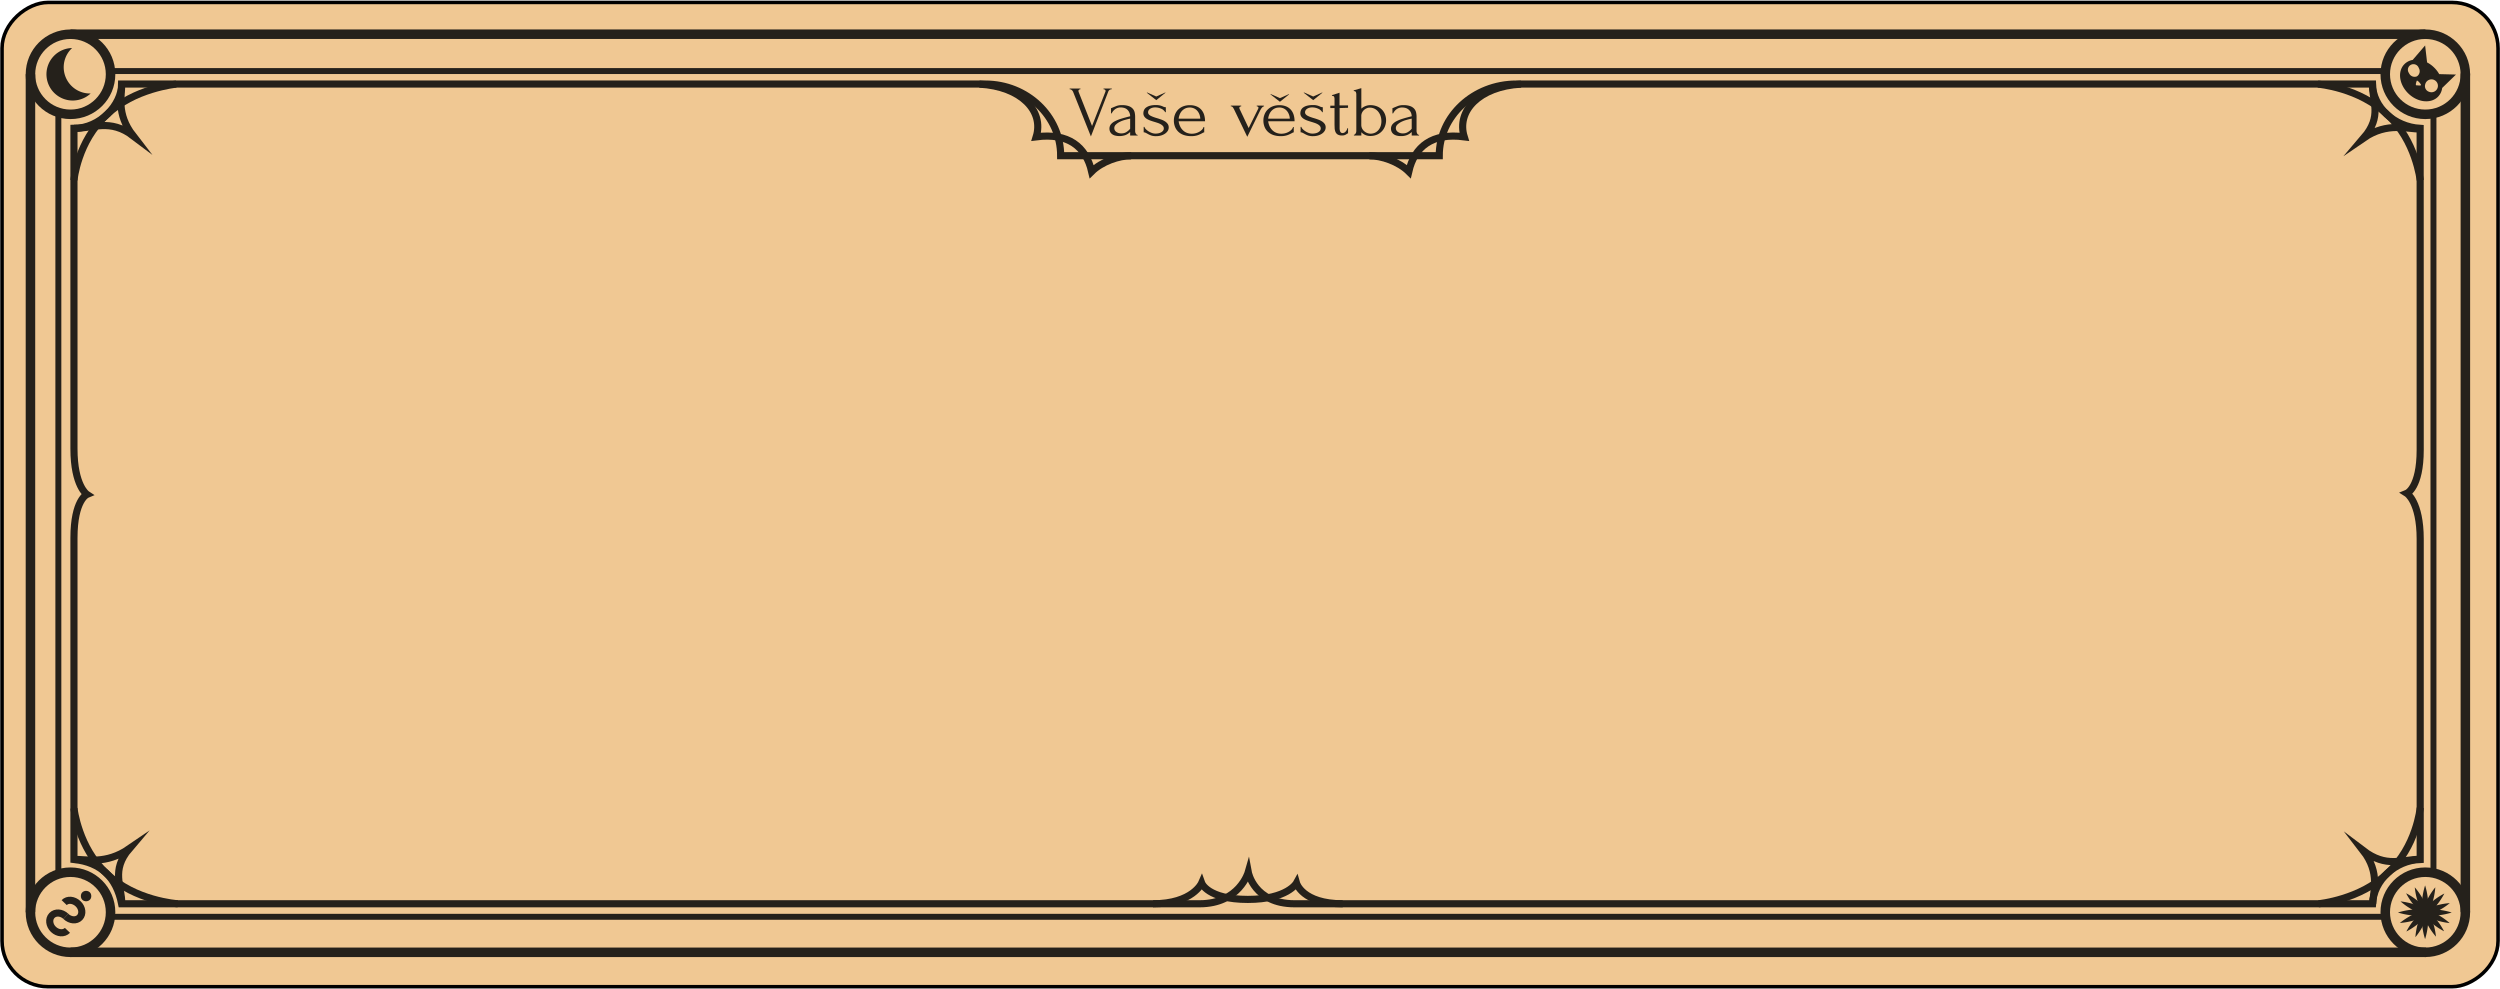 <svg xmlns="http://www.w3.org/2000/svg" viewBox="0 0 1051.65 415.88"><defs><style>.cls-1{fill:#f0c893;stroke:#000;stroke-width:1.5px;}.cls-1,.cls-3,.cls-4,.cls-5{stroke-miterlimit:10;}.cls-2{fill:#25211b;}.cls-3,.cls-4,.cls-5{fill:none;stroke:#25211b;}.cls-3{stroke-width:4px;}.cls-4{stroke-width:3px;}.cls-5{stroke-width:2.5px;}</style></defs><title>karta věštba</title><g id="Vrstva_12" data-name="Vrstva 12"><rect class="cls-1" x="318.83" y="-316.95" width="414.03" height="1049.97" rx="19.26" ry="19.26" transform="translate(733.88 -317.8) rotate(90)"/><path class="cls-2" d="M453.66,38.29a1.54,1.54,0,0,0,.1.45L459.38,53,465,38.59a.93.93,0,0,0,.06-.18.82.82,0,0,0,0-.18.56.56,0,0,0-.3-.53,1.17,1.17,0,0,0-.56-.16v-.3h3.48v.3a1.69,1.69,0,0,0-.88.24,1.6,1.6,0,0,0-.62.81L458.9,57.4l-7.47-18.72a2.16,2.16,0,0,0-.56-.78,1.43,1.43,0,0,0-.91-.36v-.3h4.54v.3a.92.92,0,0,0-.56.19A.64.64,0,0,0,453.66,38.29Z"/><path class="cls-2" d="M475.41,57V55.51l-.15.15a6,6,0,0,1-1.84,1.17A7.71,7.71,0,0,1,469,57a3.6,3.6,0,0,1-1.31-.67,2.7,2.7,0,0,1-.75-1,3.06,3.06,0,0,1-.24-1.2,2.92,2.92,0,0,1,.59-1.8A5.07,5.07,0,0,1,469,51a15,15,0,0,1,2.73-1.09c1.07-.33,2.3-.66,3.68-1A3.92,3.92,0,0,0,474.9,47a3.59,3.59,0,0,0-1-1.13,3.51,3.51,0,0,0-1.28-.54,5.85,5.85,0,0,0-1.15-.13,3.89,3.89,0,0,0-2.53.85,4.64,4.64,0,0,0-.79.81,6,6,0,0,0-.51.83h-.28V45.49a1.34,1.34,0,0,0,.48-.15,4.07,4.07,0,0,1,.54-.24l1.31-.53a6.27,6.27,0,0,1,2.33-.34,8,8,0,0,1,2.84.42,4.08,4.08,0,0,1,1.67,1.11,3.49,3.49,0,0,1,.79,1.57,9.14,9.14,0,0,1,.19,1.82v5.94a2.24,2.24,0,0,0,.29,1.13.84.84,0,0,0,.76.52V57Zm0-2.85V49.9l-.31.06c-.52.12-1.14.28-1.87.48a11.84,11.84,0,0,0-2.09.78,6.59,6.59,0,0,0-1.69,1.14,2,2,0,0,0-.71,1.53,1.93,1.93,0,0,0,.83,1.59,3.51,3.51,0,0,0,2.17.63,3.84,3.84,0,0,0,1.86-.43,6,6,0,0,0,1.46-1.13Z"/><path class="cls-2" d="M491.63,53.62a2.71,2.71,0,0,1-.41,1.44,4.05,4.05,0,0,1-1.14,1.16,5.73,5.73,0,0,1-1.67.78,7.27,7.27,0,0,1-2.08.28,6.08,6.08,0,0,1-2.23-.34,10.14,10.14,0,0,1-1.47-.71c-.28-.16-.53-.29-.77-.4a1.76,1.76,0,0,0-.76-.17V53.38h.32a2.07,2.07,0,0,0,.56.92,5.69,5.69,0,0,0,1.11.91,7.42,7.42,0,0,0,1.44.71,4.58,4.58,0,0,0,1.58.28,6.06,6.06,0,0,0,1.18-.12,3.88,3.88,0,0,0,1.1-.39,2.75,2.75,0,0,0,.83-.67,1.46,1.46,0,0,0,.34-1,1.52,1.52,0,0,0-.35-1,3.47,3.47,0,0,0-.9-.73,6.8,6.8,0,0,0-1.24-.56q-.7-.24-1.41-.45c-.55-.16-1.11-.34-1.67-.54a8.22,8.22,0,0,1-1.52-.7,3.5,3.5,0,0,1-1.09-1,2.38,2.38,0,0,1-.41-1.39,3.32,3.32,0,0,1,.27-1.32,2.74,2.74,0,0,1,.89-1.1,5.08,5.08,0,0,1,1.62-.75,8.71,8.71,0,0,1,2.39-.28,7.41,7.41,0,0,1,1.93.19,7.65,7.65,0,0,1,1.14.41,2.68,2.68,0,0,0,.57.22,2.49,2.49,0,0,0,.64.08v2.1h-.26a3.57,3.57,0,0,0-1.75-1.5,6.09,6.09,0,0,0-2.43-.51,4.28,4.28,0,0,0-1.37.19,3.18,3.18,0,0,0-.94.48,1.86,1.86,0,0,0-.55.65,1.72,1.72,0,0,0-.17.72,1.31,1.31,0,0,0,.3.87,2.63,2.63,0,0,0,.83.63,11,11,0,0,0,1.18.51c.44.16.9.31,1.39.45s1.19.37,1.79.59a7.65,7.65,0,0,1,1.6.76,4.37,4.37,0,0,1,1.15,1.07A2.49,2.49,0,0,1,491.63,53.62Zm-9.1-14.73,3.87,1.71,3.8-1.71.06.12-3.86,3.12-4-3.12Z"/><path class="cls-2" d="M495.81,51a7.15,7.15,0,0,0,.55,2,5.52,5.52,0,0,0,1.1,1.66,5,5,0,0,0,1.67,1.16,5.69,5.69,0,0,0,2.3.43,6.21,6.21,0,0,0,1.49-.19,6.32,6.32,0,0,0,1.45-.56,5.23,5.23,0,0,0,1.2-.88,2.67,2.67,0,0,0,.71-1.19h.29v2.25a1,1,0,0,0-.43.12l-.56.3a12.29,12.29,0,0,1-1.72.77,8.42,8.42,0,0,1-2.87.4,9.38,9.38,0,0,1-2.73-.39,6.51,6.51,0,0,1-2.29-1.2,5.89,5.89,0,0,1-1.58-2.07,7.07,7.07,0,0,1-.59-3,6.68,6.68,0,0,1,.4-2.25,6.22,6.22,0,0,1,1.21-2.06,6.06,6.06,0,0,1,2.1-1.48,7.46,7.46,0,0,1,3.06-.57,7.05,7.05,0,0,1,2.79.51,5.33,5.33,0,0,1,2,1.41,6,6,0,0,1,1.17,2.13,9.22,9.22,0,0,1,.38,2.7Zm4.63-5.76a4.16,4.16,0,0,0-1.93.42,4.77,4.77,0,0,0-1.39,1.08,4.93,4.93,0,0,0-.89,1.5,7.38,7.38,0,0,0-.42,1.68h9.1a5.63,5.63,0,0,0-.33-1.71,5.26,5.26,0,0,0-.85-1.5,4.06,4.06,0,0,0-1.37-1.07A4.34,4.34,0,0,0,500.44,45.22Z"/><path class="cls-2" d="M531.74,44.44v.3a.81.81,0,0,0-.45.15,2.2,2.2,0,0,0-.43.39,3.31,3.31,0,0,0-.38.52c-.12.19-.22.37-.31.53l-5.49,11.22-5.46-11.34a6.69,6.69,0,0,0-.57-1,1.06,1.06,0,0,0-.9-.49v-.3h4.38v.3a1,1,0,0,0-.5.18.56.56,0,0,0-.3.51,2.29,2.29,0,0,0,.25.69l3.68,7.77,4-8.1a1.21,1.21,0,0,0,.13-.45.5.5,0,0,0-.27-.44.91.91,0,0,0-.46-.16v-.3Z"/><path class="cls-2" d="M533.47,51a7.49,7.49,0,0,0,.54,2,5.75,5.75,0,0,0,1.11,1.66,5,5,0,0,0,1.67,1.16,5.69,5.69,0,0,0,2.3.43,6.21,6.21,0,0,0,1.49-.19,6.32,6.32,0,0,0,1.45-.56,5.17,5.17,0,0,0,1.19-.88,2.61,2.61,0,0,0,.72-1.19h.29v2.25a1,1,0,0,0-.43.12l-.56.3a12.85,12.85,0,0,1-1.72.77,8.49,8.49,0,0,1-2.88.4,9.48,9.48,0,0,1-2.73-.39,6.55,6.55,0,0,1-2.28-1.2,5.77,5.77,0,0,1-1.58-2.07,7.07,7.07,0,0,1-.59-3,6.68,6.68,0,0,1,.4-2.25,6.05,6.05,0,0,1,1.21-2.06,6.12,6.12,0,0,1,2.09-1.48,7.51,7.51,0,0,1,3.07-.57,7.09,7.09,0,0,1,2.79.51,5.33,5.33,0,0,1,2,1.41,6,6,0,0,1,1.17,2.13,9.22,9.22,0,0,1,.38,2.7Zm4.63-5.76a4.16,4.16,0,0,0-1.93.42,4.64,4.64,0,0,0-1.39,1.08,4.93,4.93,0,0,0-.89,1.5,6.89,6.89,0,0,0-.42,1.68h9.1a5.36,5.36,0,0,0-.34-1.71,5,5,0,0,0-.84-1.5A4.06,4.06,0,0,0,540,45.62,4.37,4.37,0,0,0,538.1,45.22Zm-3.54-5.67,3.86,1.71,3.8-1.71.06.12-3.86,3.12-4-3.12Z"/><path class="cls-2" d="M557.65,53.62a2.63,2.63,0,0,1-.42,1.44,3.89,3.89,0,0,1-1.13,1.16,5.91,5.91,0,0,1-1.68.78,7.2,7.2,0,0,1-2.07.28,6.14,6.14,0,0,1-2.24-.34,10.51,10.51,0,0,1-1.46-.71c-.28-.16-.54-.29-.77-.4a1.81,1.81,0,0,0-.77-.17V53.38h.32a2.17,2.17,0,0,0,.56.92,5.76,5.76,0,0,0,1.12.91,7.06,7.06,0,0,0,1.43.71,4.62,4.62,0,0,0,1.58.28,6.16,6.16,0,0,0,1.19-.12,3.88,3.88,0,0,0,1.1-.39,2.88,2.88,0,0,0,.83-.67,1.6,1.6,0,0,0,0-2,3.26,3.26,0,0,0-.89-.73,6.91,6.91,0,0,0-1.25-.56c-.47-.16-.93-.31-1.4-.45s-1.11-.34-1.68-.54a8.11,8.11,0,0,1-1.51-.7,3.5,3.5,0,0,1-1.09-1,2.31,2.31,0,0,1-.41-1.39,3.32,3.32,0,0,1,.27-1.32,2.74,2.74,0,0,1,.89-1.1,5,5,0,0,1,1.61-.75,8.79,8.79,0,0,1,2.4-.28,6.3,6.3,0,0,1,3.06.6,2.56,2.56,0,0,0,.58.22,2.47,2.47,0,0,0,.63.08v2.1h-.25a3.59,3.59,0,0,0-1.76-1.5,6,6,0,0,0-2.42-.51,4.34,4.34,0,0,0-1.38.19,3.31,3.31,0,0,0-.94.48,1.94,1.94,0,0,0-.54.65,1.6,1.6,0,0,0-.18.72,1.32,1.32,0,0,0,.31.87,2.63,2.63,0,0,0,.83.63,10.18,10.18,0,0,0,1.18.51c.43.16.9.31,1.39.45s1.19.37,1.78.59a7.65,7.65,0,0,1,1.6.76,4.22,4.22,0,0,1,1.15,1.07A2.43,2.43,0,0,1,557.65,53.62Zm-9.1-14.73,3.86,1.71,3.8-1.71.07.12-3.87,3.12-4-3.12Z"/><path class="cls-2" d="M563.52,45.46v7.23q0,.78,0,1.41a5.3,5.3,0,0,0,.16,1,1.43,1.43,0,0,0,.39.65,1,1,0,0,0,.7.22,1.74,1.74,0,0,0,1.26-.6,2.79,2.79,0,0,0,.75-1.44h.29v2.19a.68.68,0,0,0-.48.18,4.15,4.15,0,0,1-.72.45,3.12,3.12,0,0,1-1.39.24,3.27,3.27,0,0,1-1.79-.42,2.43,2.43,0,0,1-.92-1.11,4.9,4.9,0,0,1-.34-1.53c0-.56-.05-1.13-.05-1.71V45.46h-1.78v-1h1.78V41.77a2.91,2.91,0,0,0-.14-1c-.09-.29-.41-.44-.94-.46v-.3l3.19-1v5.34h3.58v1Z"/><path class="cls-2" d="M576.32,44.23a7.57,7.57,0,0,1,3,.54,6,6,0,0,1,2.09,1.44,5.9,5.9,0,0,1,1.24,2,6.87,6.87,0,0,1,.42,2.36,7.21,7.21,0,0,1-.42,2.42,6.07,6.07,0,0,1-1.26,2.13,6.21,6.21,0,0,1-2.09,1.51,6.84,6.84,0,0,1-2.87.57,5.07,5.07,0,0,1-2.2-.46,4.77,4.77,0,0,1-1.57-1.13V57h-3.13v-.3a.61.61,0,0,0,.42-.18,1.7,1.7,0,0,0,.33-.42,1.58,1.58,0,0,0,.21-.52,2.61,2.61,0,0,0,.06-.53V39.79a2.76,2.76,0,0,0-.16-1c-.1-.3-.41-.46-.92-.48v-.3l3.19-.93V45.7a5.67,5.67,0,0,1,3.67-1.47Zm.32,12a4.45,4.45,0,0,0,2-.52A4.58,4.58,0,0,0,580,54.52a4.93,4.93,0,0,0,.83-1.63,6.63,6.63,0,0,0,.27-1.88,7.08,7.08,0,0,0-.32-2.1,5.67,5.67,0,0,0-.94-1.83,4.69,4.69,0,0,0-1.55-1.31,4.4,4.4,0,0,0-2.1-.49,3.15,3.15,0,0,0-1.31.28,4,4,0,0,0-1.14.75,3.76,3.76,0,0,0-.8,1.11,3.22,3.22,0,0,0-.3,1.37v3.72a3.44,3.44,0,0,0,.35,1.56,3.82,3.82,0,0,0,.93,1.17,4.13,4.13,0,0,0,1.29.74A4.21,4.21,0,0,0,576.64,56.23Z"/><path class="cls-2" d="M593.85,57V55.51l-.16.15a5.89,5.89,0,0,1-1.84,1.17,6.64,6.64,0,0,1-2.5.42,6.7,6.7,0,0,1-1.92-.24,3.6,3.6,0,0,1-1.31-.67,2.7,2.7,0,0,1-.75-1,3.06,3.06,0,0,1-.24-1.2,2.92,2.92,0,0,1,.59-1.8A5.28,5.28,0,0,1,587.43,51a15.64,15.64,0,0,1,2.73-1.09c1.08-.33,2.3-.66,3.69-1a3.92,3.92,0,0,0-.51-1.89,3.61,3.61,0,0,0-1.06-1.13,3.53,3.53,0,0,0-1.27-.54,5.93,5.93,0,0,0-1.15-.13,3.95,3.95,0,0,0-2.54.85,4.24,4.24,0,0,0-.78.81,6,6,0,0,0-.51.83h-.29V45.49a1.34,1.34,0,0,0,.48-.15,4.76,4.76,0,0,1,.54-.24l1.31-.53a6.27,6.27,0,0,1,2.33-.34,8,8,0,0,1,2.84.42,4.11,4.11,0,0,1,1.68,1.11,3.58,3.58,0,0,1,.78,1.57,8.45,8.45,0,0,1,.19,1.82v5.94a2.35,2.35,0,0,0,.29,1.13.86.86,0,0,0,.77.52V57Zm0-2.85V49.9l-.32.06c-.51.12-1.13.28-1.87.48a12.14,12.14,0,0,0-2.09.78,6.76,6.76,0,0,0-1.69,1.14,2,2,0,0,0-.7,1.53,1.9,1.9,0,0,0,.83,1.59,3.47,3.47,0,0,0,2.17.63,3.8,3.8,0,0,0,1.85-.43,6.28,6.28,0,0,0,1.47-1.13Z"/><path class="cls-3" d="M1020.23,14.39H29.66"/><path class="cls-3" d="M1037.08,383.75V30.89"/><path class="cls-3" d="M29.66,400.6h990.92"/><path class="cls-3" d="M12.81,31.24V383.75"/><path class="cls-4" d="M31.11,54c7.94.09,15.15-4.25,24.89,3.13-7.31-9.43-4.64-17-4.83-21.77"/><path class="cls-4" d="M44.87,48.32C56.14,37.14,74.12,35.39,74.12,35.39"/><path class="cls-4" d="M44.87,48.32c-12.24,11-13.76,27.5-13.76,27.5"/><path class="cls-4" d="M51.22,380.18c.09-7.46-4.66-14,3.19-23.19-10,6.87-18.06,4.36-23.16,4.55"/><path class="cls-4" d="M74.77,380.18S56.59,379,44.87,367.46h0C33,356.86,31.11,340,31.11,340"/><path class="cls-4" d="M998,35.39c-.09,7.46,4.19,13.47-3.66,22.63,10-6.87,18.61-3.59,23.72-3.78"/><path class="cls-4" d="M1004.32,48.32c11.89,10.6,13.76,27.5,13.76,27.5"/><path class="cls-4" d="M1004.32,48.32c-11.72-11.5-29.26-12.93-29.26-12.93"/><path class="cls-4" d="M1018.08,361.45c-7.92.13-14.28,3.72-24-3.66,7.31,9.44,4.21,17.45,4,22.44"/><path class="cls-4" d="M1004.32,367.3c-11.28,11.18-29,12.88-29,12.88"/><path class="cls-4" d="M1004.32,367.3c12.24-11,13.76-27.5,13.76-27.5"/><path class="cls-4" d="M475.83,65.54c-5.16-.07-12.43,2.48-16.61,6.63-2.43-10.55-9.88-16.37-23.33-14.62,3.35-10.83-6.23-21.17-23.89-22.16"/><path class="cls-4" d="M576,65.54c5.15-.07,12.43,2.48,16.61,6.63,2.43-10.55,9.88-16.37,23.33-14.62-3.35-10.83,6.23-21.17,23.89-22.16"/><path class="cls-4" d="M1018.08,189v.24c0,16-5.61,18.28-5.61,18.28s5.61,3.54,5.61,19.22V361.54c-10.5.41-19.51,8.74-20.06,18.64H544.54c-17,0-19.45-13.28-19.45-13.28s-3.77,13.28-20.44,13.28H51.17c-2.22-11.06-8.76-17.43-20.06-18.64V226.27c0-16,5.47-18.28,5.47-18.28s-5.47-3.54-5.47-19.22V54c10.94,0,20.06-9.94,20.06-18.64H414.46c17.52,0,31.72,13.5,31.72,30.15H605.43c0-16.65,14.52-30.15,32.44-30.15H998c.18,9.73,9.16,18,20.06,18.64Z"/><path class="cls-4" d="M564.82,380.18c-17,0-19.44-8.71-19.44-8.71s-3.77,6.88-20.45,6.88c-17,0-19.44-6.88-19.44-6.88s-3.77,8.71-20.45,8.71"/><circle class="cls-3" cx="29.66" cy="31.24" r="16.85"/><circle class="cls-3" cx="29.66" cy="383.75" r="16.85"/><circle class="cls-3" cx="1020.23" cy="31.24" r="16.85"/><circle class="cls-3" cx="1020.23" cy="383.75" r="16.85"/><path class="cls-2" d="M27.62,32.45A11,11,0,0,1,30.34,20.2a10.92,10.92,0,0,0-3.9.8A11.05,11.05,0,1,0,38.13,39.32,11,11,0,0,1,27.62,32.45Z"/><path class="cls-2" d="M1027.33,37l5.8-5.64-7.06-.18a12,12,0,0,0-2.29-2.92,12.17,12.17,0,0,0-2.8-2l-.83-7.14-5.23,6.09a6.44,6.44,0,0,0-3.58,1.88c-2.92,3.1-2.07,8.63,1.88,12.36s9.53,4.24,12.44,1.15A6.43,6.43,0,0,0,1027.33,37Zm-10.66-4.87a2.56,2.56,0,0,1-3.31-1.39,2.35,2.35,0,1,1,4.13-2.11A2.56,2.56,0,0,1,1016.67,32.14Zm-.18,3.76c-.61,0,.14-1.89.14-1.89.17-.48,1.65,1.18,1.78,1.68S1017.11,35.88,1016.49,35.9Zm5.3,2.71a2.5,2.5,0,0,1-1.6-3.12,2.71,2.71,0,1,1,1.6,3.12Z"/><line class="cls-5" x1="24.55" y1="47.31" x2="24.55" y2="366.54"/><line class="cls-5" x1="1002.67" y1="29.89" x2="46.51" y2="29.89"/><line class="cls-5" x1="1023.66" y1="367.25" x2="1023.66" y2="48.32"/><line class="cls-5" x1="1002.8" y1="385.66" x2="46.38" y2="385.66"/><circle class="cls-2" cx="1020.25" cy="383.75" r="5.5"/><path class="cls-2" d="M1008.72,383.86a30,30,0,0,1,5.66-1.18,50,50,0,0,1,11.3,0,29.16,29.16,0,0,1,5.65,1.18,29.16,29.16,0,0,1-5.65,1.18,50,50,0,0,1-11.3,0A30,30,0,0,1,1008.72,383.86Z"/><path class="cls-2" d="M1020.14,372.45a29,29,0,0,1,1.17,5.65,49.27,49.27,0,0,1,0,11.3,29.16,29.16,0,0,1-1.18,5.65,28.43,28.43,0,0,1-1.18-5.65,50,50,0,0,1,0-11.3A29.76,29.76,0,0,1,1020.14,372.45Z"/><path class="cls-2" d="M1012.15,375.76a28.63,28.63,0,0,1,4.82,3.16,49.83,49.83,0,0,1,8,8,29.13,29.13,0,0,1,3.16,4.83,29.13,29.13,0,0,1-4.83-3.16,49.83,49.83,0,0,1-8-8A28.63,28.63,0,0,1,1012.15,375.76Z"/><path class="cls-2" d="M1012.26,391.85a29.13,29.13,0,0,1,3.16-4.83,50.44,50.44,0,0,1,3.77-4.22,48.9,48.9,0,0,1,4.22-3.77,29.13,29.13,0,0,1,4.83-3.16,29.13,29.13,0,0,1-3.16,4.83,49.83,49.83,0,0,1-8,8A29.26,29.26,0,0,1,1012.26,391.85Z"/><path class="cls-2" d="M1009.52,388.26a29.94,29.94,0,0,1,4.82-3.18,49.68,49.68,0,0,1,5.13-2.39,47.61,47.61,0,0,1,5.37-1.79,29.44,29.44,0,0,1,5.69-1,28.53,28.53,0,0,1-4.82,3.19,48.84,48.84,0,0,1-10.5,4.17A29.44,29.44,0,0,1,1009.52,388.26Z"/><path class="cls-2" d="M1009.8,379.18a29.58,29.58,0,0,1,5.64,1.21,50.39,50.39,0,0,1,10.34,4.56,29.52,29.52,0,0,1,4.7,3.36,28.93,28.93,0,0,1-5.65-1.2,48.85,48.85,0,0,1-5.3-2,49.86,49.86,0,0,1-5-2.58A28.83,28.83,0,0,1,1009.8,379.18Z"/><path class="cls-2" d="M1015.79,373.25a29.23,29.23,0,0,1,3.31,4.73,49.34,49.34,0,0,1,4.46,10.39,29,29,0,0,1,1.15,5.65,28.79,28.79,0,0,1-3.32-4.72,49.81,49.81,0,0,1-2.52-5.07,48.85,48.85,0,0,1-1.93-5.32A29.13,29.13,0,0,1,1015.79,373.25Z"/><path class="cls-2" d="M1024.44,373.25a29.44,29.44,0,0,1-1,5.69,49.59,49.59,0,0,1-1.8,5.36,46,46,0,0,1-2.39,5.13,28.06,28.06,0,0,1-3.19,4.81,28.47,28.47,0,0,1,1-5.68,47.66,47.66,0,0,1,1.8-5.37,49.68,49.68,0,0,1,2.39-5.13A30.15,30.15,0,0,1,1024.44,373.25Z"/><path class="cls-4" d="M28.37,391.36c-1.45,1.51-4.08,1.33-5.89-.4s-2.08-4.35-.64-5.86,4.09-1.34,5.89.39"/><path class="cls-4" d="M27,379.69c1.41-1.47,4-1.26,5.83.47s2.11,4.32.7,5.8-4,1.26-5.83-.47"/><circle class="cls-2" cx="36.21" cy="376.94" r="2.19"/></g></svg>